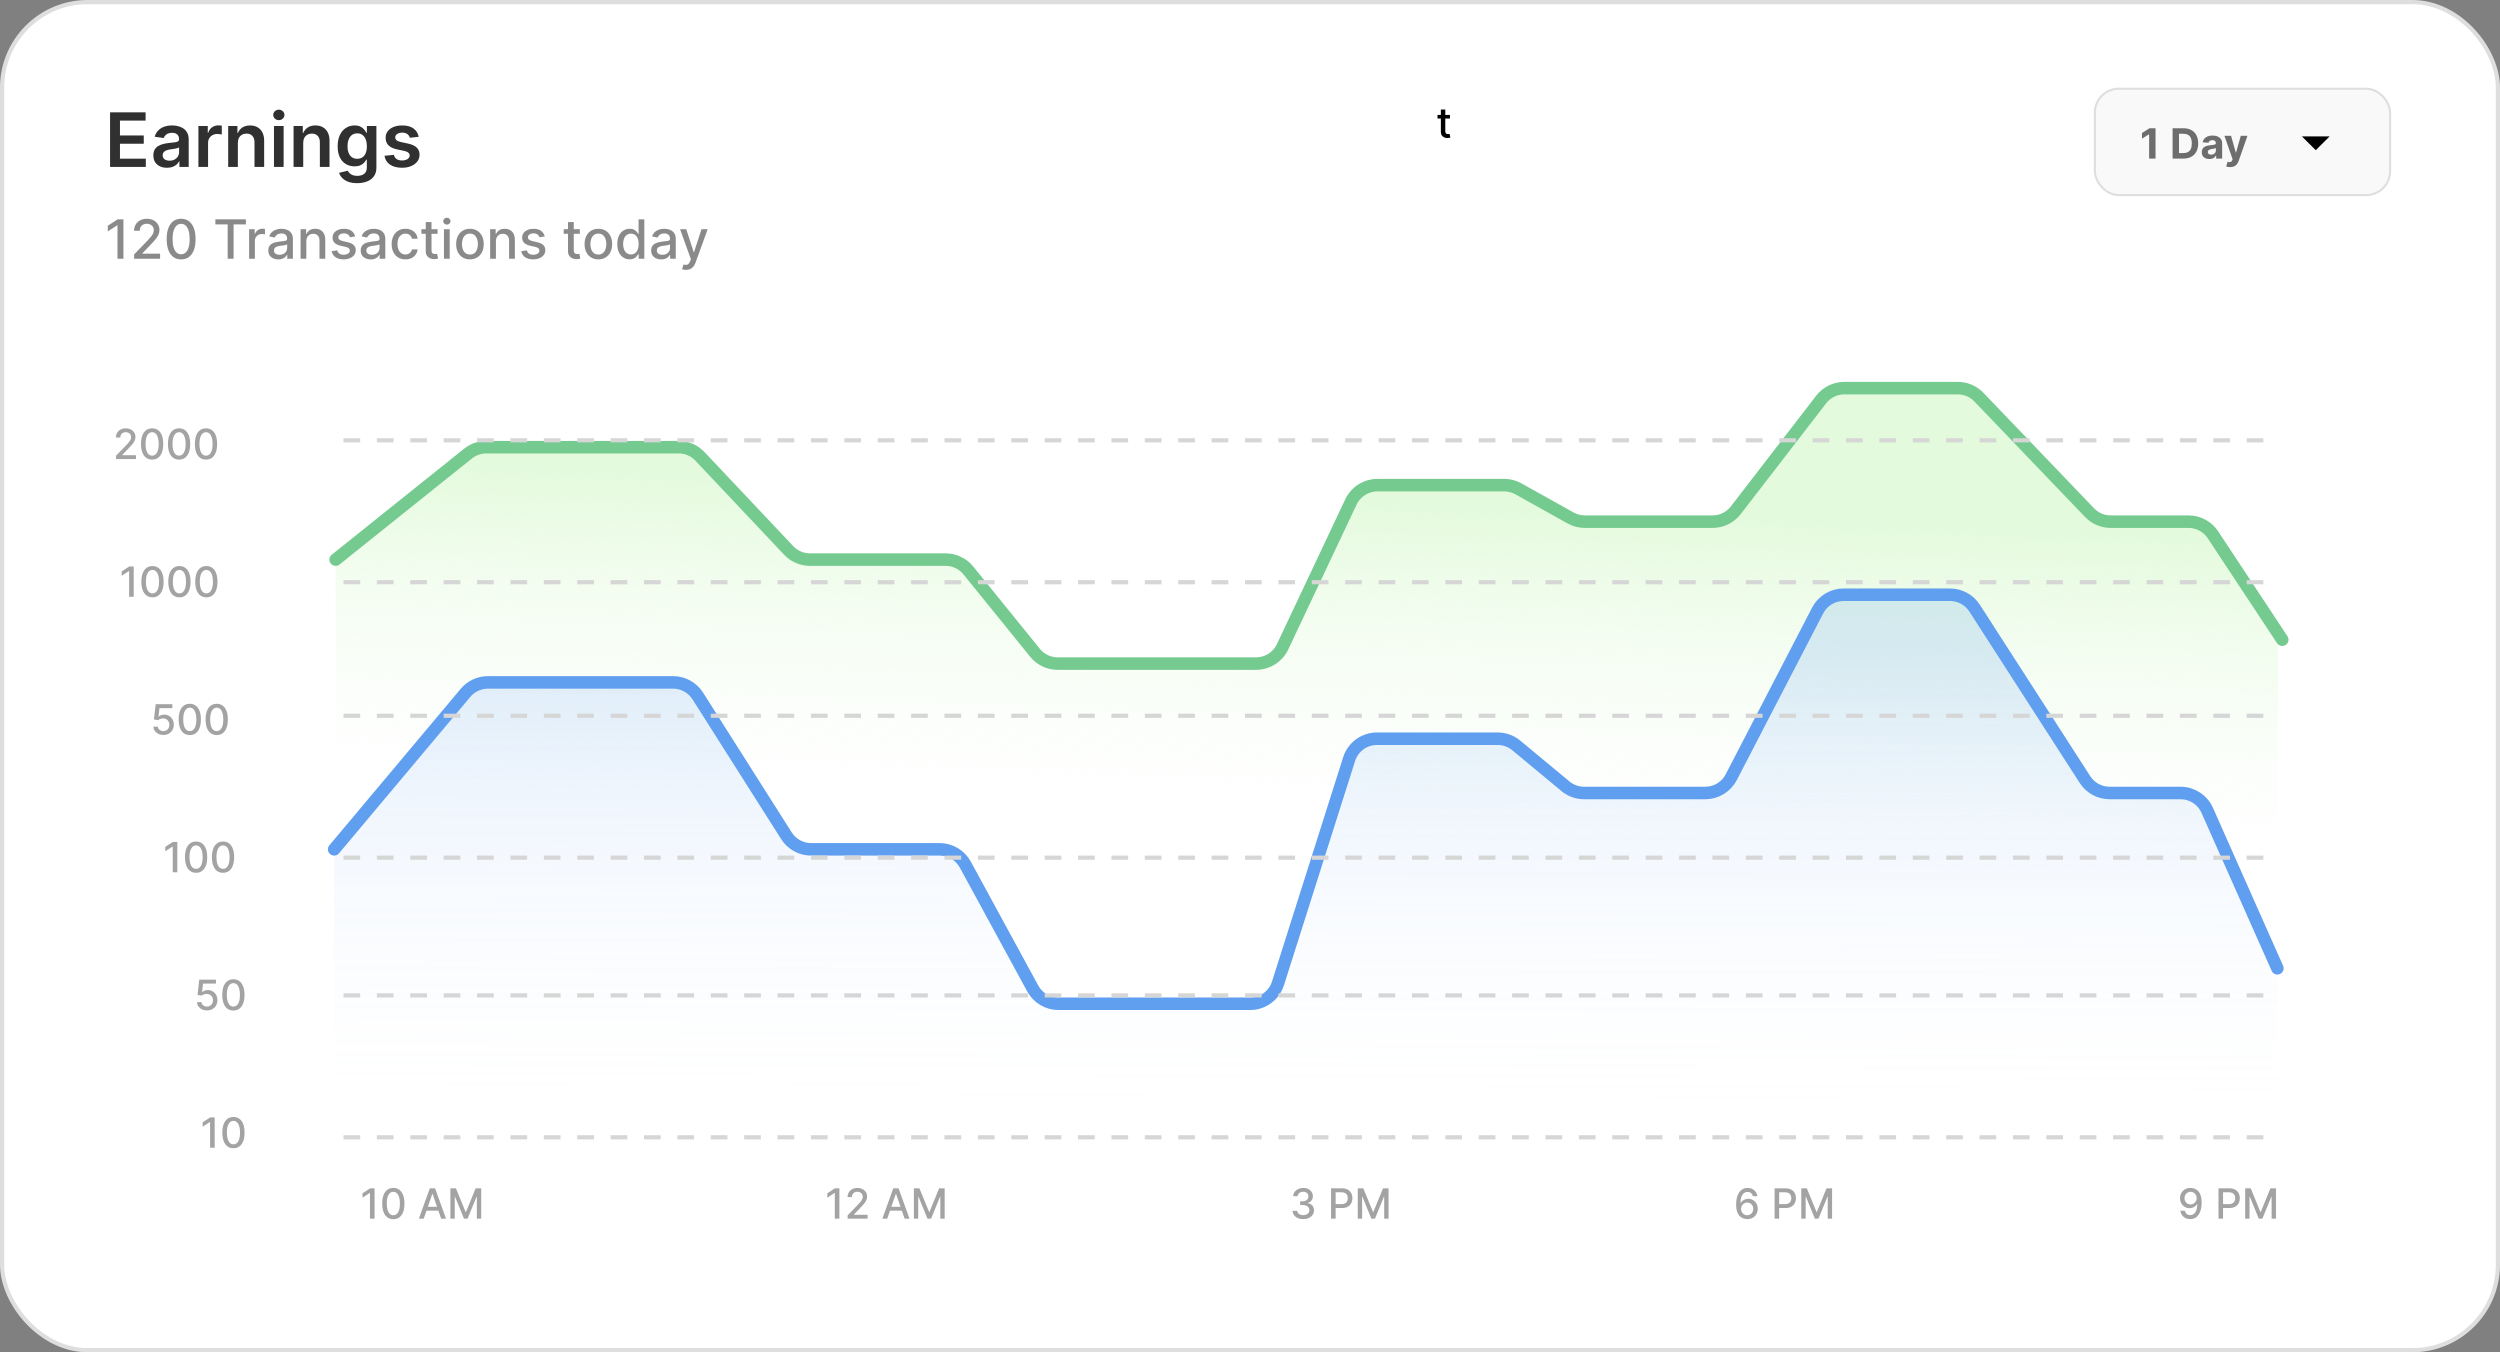 <svg width="599" height="324" viewBox="0 0 599 324" fill="none" xmlns="http://www.w3.org/2000/svg">
<rect x="0" y="0" width="599" height="324" fill="#808080" stroke="none"/>
<rect x="0.5" y="0.5" width="598" height="323" rx="20.5" fill="white" stroke="#DEDEDE"/>
<path opacity="0.36" d="M89.745 284.727V292H88.644V285.828H88.601L86.861 286.964V285.913L88.676 284.727H89.745ZM94.244 292.121C93.683 292.118 93.203 291.97 92.805 291.677C92.408 291.383 92.104 290.956 91.893 290.395C91.682 289.834 91.577 289.158 91.577 288.367C91.577 287.579 91.682 286.905 91.893 286.347C92.106 285.788 92.411 285.362 92.809 285.068C93.209 284.775 93.687 284.628 94.244 284.628C94.8 284.628 95.277 284.776 95.675 285.072C96.073 285.365 96.377 285.791 96.588 286.35C96.801 286.906 96.907 287.579 96.907 288.367C96.907 289.16 96.802 289.837 96.591 290.398C96.38 290.957 96.076 291.384 95.678 291.68C95.281 291.974 94.802 292.121 94.244 292.121ZM94.244 291.173C94.736 291.173 95.121 290.932 95.398 290.452C95.677 289.971 95.817 289.276 95.817 288.367C95.817 287.763 95.753 287.253 95.625 286.837C95.5 286.418 95.319 286.1 95.082 285.885C94.847 285.667 94.568 285.558 94.244 285.558C93.754 285.558 93.369 285.8 93.09 286.283C92.81 286.766 92.669 287.46 92.667 288.367C92.667 288.973 92.73 289.486 92.855 289.905C92.983 290.321 93.164 290.638 93.399 290.853C93.633 291.066 93.915 291.173 94.244 291.173ZM101.527 292H100.362L102.98 284.727H104.247L106.864 292H105.7L103.644 286.048H103.587L101.527 292ZM101.722 289.152H105.501V290.075H101.722V289.152ZM107.915 284.727H109.246L111.562 290.381H111.647L113.962 284.727H115.294V292H114.25V286.737H114.182L112.038 291.989H111.171L109.026 286.734H108.959V292H107.915V284.727Z" fill="black"/>
<path opacity="0.36" d="M201.118 284.727V292H200.017V285.828H199.974L198.234 286.964V285.913L200.049 284.727H201.118ZM203.085 292V291.205L205.546 288.655C205.809 288.378 206.025 288.135 206.196 287.927C206.369 287.716 206.498 287.516 206.583 287.327C206.668 287.137 206.711 286.936 206.711 286.723C206.711 286.482 206.654 286.273 206.54 286.098C206.427 285.92 206.272 285.784 206.075 285.69C205.879 285.593 205.657 285.544 205.411 285.544C205.151 285.544 204.923 285.597 204.729 285.704C204.535 285.81 204.386 285.961 204.282 286.155C204.178 286.349 204.126 286.576 204.126 286.837H203.078C203.078 286.394 203.18 286.007 203.383 285.675C203.587 285.344 203.866 285.087 204.221 284.905C204.577 284.72 204.98 284.628 205.432 284.628C205.889 284.628 206.292 284.719 206.64 284.901C206.99 285.081 207.264 285.327 207.46 285.64C207.657 285.95 207.755 286.3 207.755 286.691C207.755 286.961 207.704 287.225 207.602 287.483C207.503 287.741 207.329 288.029 207.08 288.346C206.832 288.661 206.486 289.043 206.043 289.493L204.598 291.006V291.059H207.872V292H203.085ZM212.578 292H211.413L214.031 284.727H215.298L217.916 292H216.751L214.695 286.048H214.638L212.578 292ZM212.773 289.152H216.552V290.075H212.773V289.152ZM218.966 284.727H220.297L222.613 290.381H222.698L225.013 284.727H226.345V292H225.301V286.737H225.234L223.089 291.989H222.222L220.077 286.734H220.01V292H218.966V284.727Z" fill="black"/>
<path opacity="0.36" d="M312.264 292.099C311.776 292.099 311.34 292.015 310.957 291.847C310.576 291.679 310.274 291.446 310.051 291.148C309.831 290.847 309.713 290.499 309.696 290.104H310.811C310.825 290.319 310.898 290.506 311.028 290.665C311.16 290.821 311.333 290.942 311.546 291.027C311.759 291.112 311.996 291.155 312.256 291.155C312.543 291.155 312.796 291.105 313.016 291.006C313.239 290.906 313.413 290.768 313.538 290.59C313.664 290.41 313.727 290.203 313.727 289.969C313.727 289.725 313.664 289.511 313.538 289.326C313.415 289.139 313.234 288.992 312.995 288.886C312.758 288.779 312.472 288.726 312.136 288.726H311.521V287.831H312.136C312.406 287.831 312.642 287.782 312.846 287.685C313.052 287.588 313.213 287.453 313.329 287.281C313.445 287.105 313.503 286.901 313.503 286.666C313.503 286.441 313.452 286.246 313.35 286.08C313.251 285.912 313.109 285.781 312.924 285.686C312.742 285.591 312.526 285.544 312.278 285.544C312.041 285.544 311.82 285.588 311.614 285.675C311.41 285.761 311.244 285.884 311.116 286.045C310.989 286.203 310.92 286.394 310.911 286.616H309.849C309.861 286.223 309.977 285.878 310.197 285.58C310.419 285.281 310.713 285.048 311.077 284.88C311.442 284.712 311.847 284.628 312.292 284.628C312.758 284.628 313.161 284.719 313.499 284.901C313.84 285.081 314.103 285.321 314.288 285.622C314.475 285.923 314.567 286.252 314.565 286.609C314.567 287.017 314.453 287.362 314.224 287.646C313.996 287.93 313.693 288.121 313.315 288.218V288.275C313.798 288.348 314.172 288.54 314.437 288.85C314.704 289.16 314.837 289.545 314.835 290.004C314.837 290.404 314.726 290.763 314.501 291.08C314.278 291.397 313.974 291.647 313.588 291.83C313.202 292.009 312.761 292.099 312.264 292.099ZM318.923 292V284.727H321.515C322.081 284.727 322.55 284.83 322.921 285.036C323.293 285.242 323.571 285.524 323.756 285.881C323.941 286.237 324.033 286.637 324.033 287.082C324.033 287.529 323.939 287.932 323.752 288.289C323.568 288.644 323.288 288.926 322.914 289.134C322.543 289.34 322.075 289.443 321.512 289.443H319.729V288.513H321.412C321.77 288.513 322.06 288.451 322.282 288.328C322.505 288.203 322.668 288.032 322.772 287.817C322.876 287.601 322.928 287.356 322.928 287.082C322.928 286.807 322.876 286.563 322.772 286.35C322.668 286.137 322.504 285.97 322.279 285.849C322.056 285.729 321.763 285.668 321.398 285.668H320.02V292H318.923ZM325.319 284.727H326.651L328.966 290.381H329.052L331.367 284.727H332.699V292H331.654V286.737H331.587L329.442 291.989H328.576L326.431 286.734H326.363V292H325.319V284.727Z" fill="black"/>
<path opacity="0.36" d="M418.627 292.099C418.302 292.095 417.983 292.036 417.668 291.922C417.356 291.808 417.071 291.619 416.816 291.354C416.56 291.089 416.355 290.732 416.201 290.285C416.05 289.837 415.974 289.279 415.974 288.609C415.974 287.974 416.037 287.411 416.162 286.918C416.29 286.426 416.474 286.01 416.713 285.672C416.952 285.331 417.241 285.072 417.579 284.894C417.918 284.717 418.298 284.628 418.719 284.628C419.152 284.628 419.537 284.713 419.873 284.884C420.209 285.054 420.482 285.29 420.69 285.59C420.901 285.891 421.034 286.233 421.091 286.616H420.008C419.935 286.313 419.789 286.066 419.571 285.874C419.354 285.683 419.07 285.587 418.719 285.587C418.186 285.587 417.771 285.819 417.473 286.283C417.177 286.747 417.028 287.392 417.025 288.218H417.079C417.204 288.012 417.358 287.837 417.54 287.692C417.725 287.546 417.931 287.433 418.158 287.355C418.388 287.275 418.629 287.234 418.883 287.234C419.304 287.234 419.685 287.337 420.026 287.543C420.369 287.747 420.643 288.029 420.846 288.388C421.05 288.748 421.152 289.16 421.152 289.624C421.152 290.088 421.046 290.509 420.836 290.885C420.627 291.261 420.334 291.56 419.955 291.78C419.576 291.998 419.133 292.104 418.627 292.099ZM418.623 291.176C418.903 291.176 419.152 291.107 419.373 290.97C419.593 290.833 419.767 290.648 419.895 290.416C420.022 290.184 420.086 289.925 420.086 289.638C420.086 289.359 420.024 289.105 419.898 288.875C419.775 288.645 419.605 288.463 419.387 288.328C419.171 288.193 418.925 288.126 418.648 288.126C418.437 288.126 418.242 288.166 418.062 288.246C417.885 288.327 417.728 288.438 417.593 288.58C417.458 288.722 417.352 288.886 417.274 289.07C417.198 289.253 417.16 289.446 417.16 289.649C417.16 289.921 417.223 290.174 417.348 290.406C417.476 290.638 417.65 290.825 417.87 290.967C418.093 291.106 418.344 291.176 418.623 291.176ZM425.191 292V284.727H427.783C428.349 284.727 428.818 284.83 429.19 285.036C429.561 285.242 429.84 285.524 430.024 285.881C430.209 286.237 430.301 286.637 430.301 287.082C430.301 287.529 430.208 287.932 430.021 288.289C429.836 288.644 429.557 288.926 429.183 289.134C428.811 289.34 428.343 289.443 427.78 289.443H425.997V288.513H427.68C428.038 288.513 428.328 288.451 428.55 288.328C428.773 288.203 428.936 288.032 429.041 287.817C429.145 287.601 429.197 287.356 429.197 287.082C429.197 286.807 429.145 286.563 429.041 286.35C428.936 286.137 428.772 285.97 428.547 285.849C428.324 285.729 428.031 285.668 427.666 285.668H426.288V292H425.191ZM431.588 284.727H432.919L435.235 290.381H435.32L437.635 284.727H438.967V292H437.923V286.737H437.855L435.71 291.989H434.844L432.699 286.734H432.632V292H431.588V284.727Z" fill="black"/>
<path opacity="0.36" d="M524.863 284.628C525.187 284.63 525.506 284.689 525.821 284.805C526.136 284.921 526.42 285.111 526.674 285.374C526.929 285.636 527.133 285.991 527.284 286.439C527.438 286.884 527.516 287.438 527.519 288.101C527.519 288.738 527.455 289.305 527.327 289.802C527.199 290.297 527.016 290.714 526.777 291.055C526.54 291.396 526.252 291.656 525.914 291.833C525.575 292.011 525.194 292.099 524.77 292.099C524.337 292.099 523.952 292.014 523.616 291.844C523.28 291.673 523.006 291.438 522.796 291.137C522.585 290.834 522.454 290.486 522.402 290.093H523.485C523.556 290.406 523.7 290.659 523.918 290.853C524.138 291.045 524.422 291.141 524.77 291.141C525.303 291.141 525.718 290.909 526.017 290.445C526.315 289.978 526.465 289.327 526.468 288.491H526.411C526.288 288.695 526.134 288.87 525.949 289.017C525.767 289.164 525.562 289.277 525.335 289.358C525.108 289.438 524.865 289.479 524.607 289.479C524.188 289.479 523.807 289.376 523.463 289.17C523.12 288.964 522.847 288.681 522.643 288.321C522.439 287.961 522.338 287.55 522.338 287.089C522.338 286.629 522.442 286.213 522.65 285.839C522.861 285.465 523.154 285.169 523.531 284.951C523.91 284.731 524.354 284.623 524.863 284.628ZM524.866 285.551C524.589 285.551 524.339 285.62 524.117 285.757C523.897 285.892 523.723 286.076 523.595 286.308C523.467 286.537 523.403 286.793 523.403 287.075C523.403 287.356 523.465 287.612 523.588 287.842C523.713 288.069 523.884 288.25 524.099 288.385C524.317 288.518 524.565 288.584 524.845 288.584C525.053 288.584 525.247 288.544 525.427 288.463C525.607 288.383 525.765 288.271 525.899 288.129C526.034 287.985 526.14 287.821 526.216 287.639C526.291 287.457 526.329 287.265 526.329 287.064C526.329 286.796 526.265 286.548 526.137 286.318C526.012 286.089 525.839 285.904 525.619 285.764C525.399 285.622 525.148 285.551 524.866 285.551ZM531.548 292V284.727H534.14C534.706 284.727 535.174 284.83 535.546 285.036C535.918 285.242 536.196 285.524 536.381 285.881C536.565 286.237 536.658 286.637 536.658 287.082C536.658 287.529 536.564 287.932 536.377 288.289C536.192 288.644 535.913 288.926 535.539 289.134C535.167 289.34 534.7 289.443 534.136 289.443H532.354V288.513H534.037C534.394 288.513 534.684 288.451 534.907 288.328C535.129 288.203 535.293 288.032 535.397 287.817C535.501 287.601 535.553 287.356 535.553 287.082C535.553 286.807 535.501 286.563 535.397 286.35C535.293 286.137 535.128 285.97 534.903 285.849C534.681 285.729 534.387 285.668 534.023 285.668H532.645V292H531.548ZM537.944 284.727H539.276L541.591 290.381H541.676L543.992 284.727H545.323V292H544.279V286.737H544.212L542.067 291.989H541.2L539.056 286.734H538.988V292H537.944V284.727Z" fill="black"/>
<path d="M26.372 40V26.909H34.886V28.897H28.743V32.451H34.445V34.439H28.743V38.012H34.937V40H26.372ZM40.028 40.198C39.406 40.198 38.846 40.087 38.347 39.866C37.853 39.64 37.461 39.307 37.171 38.869C36.886 38.43 36.743 37.889 36.743 37.245C36.743 36.691 36.845 36.233 37.05 35.871C37.254 35.508 37.533 35.219 37.887 35.001C38.241 34.784 38.639 34.62 39.082 34.509C39.53 34.394 39.992 34.311 40.469 34.26C41.045 34.2 41.511 34.147 41.869 34.1C42.227 34.049 42.487 33.972 42.649 33.87C42.815 33.764 42.898 33.599 42.898 33.378V33.34C42.898 32.858 42.756 32.485 42.47 32.221C42.185 31.957 41.773 31.825 41.236 31.825C40.67 31.825 40.22 31.948 39.888 32.195C39.56 32.443 39.338 32.734 39.223 33.071L37.062 32.764C37.233 32.168 37.514 31.669 37.906 31.268C38.298 30.864 38.778 30.561 39.344 30.361C39.911 30.156 40.538 30.054 41.224 30.054C41.697 30.054 42.168 30.109 42.636 30.22C43.105 30.331 43.533 30.514 43.921 30.77C44.309 31.021 44.62 31.364 44.854 31.799C45.093 32.234 45.212 32.777 45.212 33.429V40H42.988V38.651H42.911C42.771 38.924 42.572 39.18 42.317 39.418C42.065 39.653 41.748 39.842 41.364 39.987C40.985 40.128 40.54 40.198 40.028 40.198ZM40.629 38.498C41.094 38.498 41.496 38.406 41.837 38.223C42.178 38.035 42.44 37.788 42.623 37.481C42.811 37.175 42.905 36.84 42.905 36.478V35.321C42.832 35.381 42.709 35.436 42.534 35.487C42.364 35.538 42.172 35.583 41.959 35.621C41.746 35.66 41.535 35.694 41.326 35.724C41.117 35.754 40.936 35.779 40.783 35.8C40.438 35.847 40.129 35.924 39.856 36.031C39.583 36.137 39.368 36.286 39.21 36.478C39.053 36.666 38.974 36.908 38.974 37.207C38.974 37.633 39.129 37.955 39.44 38.172C39.751 38.389 40.148 38.498 40.629 38.498ZM47.539 40V30.182H49.783V31.818H49.885C50.064 31.251 50.371 30.815 50.805 30.508C51.244 30.197 51.745 30.041 52.307 30.041C52.435 30.041 52.578 30.048 52.736 30.06C52.898 30.069 53.032 30.084 53.139 30.105V32.234C53.04 32.2 52.885 32.17 52.672 32.144C52.463 32.114 52.261 32.099 52.065 32.099C51.643 32.099 51.264 32.191 50.927 32.374C50.594 32.553 50.332 32.803 50.141 33.122C49.949 33.442 49.853 33.81 49.853 34.228V40H47.539ZM56.99 34.247V40H54.676V30.182H56.887V31.85H57.002C57.228 31.3 57.588 30.864 58.083 30.54C58.581 30.216 59.197 30.054 59.93 30.054C60.608 30.054 61.198 30.199 61.701 30.489C62.208 30.778 62.6 31.198 62.877 31.748C63.158 32.298 63.297 32.965 63.292 33.749V40H60.978V34.106C60.978 33.45 60.808 32.937 60.467 32.566C60.13 32.195 59.664 32.01 59.067 32.01C58.662 32.01 58.302 32.099 57.987 32.278C57.676 32.453 57.431 32.707 57.252 33.039C57.077 33.371 56.99 33.774 56.99 34.247ZM65.644 40V30.182H67.958V40H65.644ZM66.808 28.788C66.441 28.788 66.126 28.667 65.862 28.424C65.598 28.177 65.466 27.881 65.466 27.535C65.466 27.186 65.598 26.89 65.862 26.647C66.126 26.4 66.441 26.276 66.808 26.276C67.179 26.276 67.494 26.4 67.754 26.647C68.018 26.89 68.15 27.186 68.15 27.535C68.15 27.881 68.018 28.177 67.754 28.424C67.494 28.667 67.179 28.788 66.808 28.788ZM72.652 34.247V40H70.338V30.182H72.549V31.85H72.665C72.89 31.3 73.251 30.864 73.745 30.54C74.243 30.216 74.859 30.054 75.592 30.054C76.27 30.054 76.86 30.199 77.363 30.489C77.87 30.778 78.262 31.198 78.539 31.748C78.82 32.298 78.959 32.965 78.954 33.749V40H76.64V34.106C76.64 33.45 76.47 32.937 76.129 32.566C75.792 32.195 75.326 32.01 74.729 32.01C74.324 32.01 73.964 32.099 73.649 32.278C73.338 32.453 73.093 32.707 72.914 33.039C72.739 33.371 72.652 33.774 72.652 34.247ZM85.576 43.886C84.746 43.886 84.032 43.773 83.435 43.548C82.839 43.326 82.359 43.028 81.997 42.653C81.635 42.278 81.383 41.862 81.243 41.406L83.326 40.901C83.42 41.093 83.557 41.283 83.736 41.47C83.915 41.662 84.155 41.82 84.458 41.943C84.765 42.071 85.15 42.135 85.615 42.135C86.271 42.135 86.814 41.975 87.245 41.656C87.675 41.34 87.89 40.82 87.89 40.096V38.236H87.775C87.656 38.474 87.481 38.719 87.251 38.971C87.025 39.222 86.725 39.433 86.35 39.604C85.979 39.774 85.513 39.859 84.95 39.859C84.196 39.859 83.512 39.682 82.898 39.329C82.289 38.971 81.803 38.438 81.441 37.731C81.083 37.019 80.904 36.129 80.904 35.059C80.904 33.981 81.083 33.071 81.441 32.33C81.803 31.584 82.291 31.019 82.905 30.636C83.518 30.248 84.202 30.054 84.957 30.054C85.532 30.054 86.005 30.152 86.376 30.348C86.751 30.54 87.049 30.772 87.27 31.045C87.492 31.313 87.66 31.567 87.775 31.805H87.903V30.182H90.185V40.16C90.185 40.999 89.985 41.694 89.584 42.244C89.184 42.793 88.636 43.205 87.942 43.477C87.247 43.75 86.459 43.886 85.576 43.886ZM85.596 38.044C86.086 38.044 86.503 37.925 86.849 37.686C87.194 37.447 87.456 37.104 87.635 36.657C87.814 36.209 87.903 35.673 87.903 35.046C87.903 34.428 87.814 33.887 87.635 33.423C87.46 32.958 87.2 32.598 86.855 32.342C86.514 32.082 86.094 31.952 85.596 31.952C85.08 31.952 84.65 32.087 84.305 32.355C83.959 32.624 83.699 32.992 83.525 33.461C83.35 33.925 83.263 34.454 83.263 35.046C83.263 35.647 83.35 36.173 83.525 36.625C83.704 37.072 83.966 37.422 84.311 37.673C84.66 37.92 85.089 38.044 85.596 38.044ZM100.317 32.777L98.207 33.007C98.147 32.794 98.043 32.594 97.894 32.406C97.749 32.219 97.553 32.068 97.306 31.952C97.059 31.837 96.756 31.78 96.398 31.78C95.917 31.78 95.512 31.884 95.184 32.093C94.86 32.302 94.7 32.572 94.704 32.905C94.7 33.19 94.805 33.423 95.017 33.602C95.235 33.781 95.593 33.928 96.091 34.043L97.766 34.401C98.695 34.601 99.385 34.918 99.837 35.353C100.293 35.788 100.523 36.356 100.527 37.06C100.523 37.678 100.342 38.223 99.984 38.696C99.63 39.165 99.138 39.531 98.508 39.795C97.877 40.06 97.153 40.192 96.334 40.192C95.133 40.192 94.165 39.94 93.432 39.438C92.699 38.93 92.263 38.225 92.122 37.322L94.378 37.104C94.481 37.548 94.698 37.882 95.03 38.108C95.363 38.334 95.795 38.447 96.328 38.447C96.878 38.447 97.319 38.334 97.651 38.108C97.988 37.882 98.156 37.603 98.156 37.271C98.156 36.989 98.047 36.757 97.83 36.574C97.617 36.391 97.285 36.25 96.833 36.152L95.158 35.8C94.216 35.604 93.52 35.274 93.068 34.81C92.616 34.341 92.392 33.749 92.397 33.033C92.392 32.428 92.557 31.903 92.889 31.46C93.226 31.013 93.692 30.668 94.289 30.425C94.89 30.178 95.582 30.054 96.366 30.054C97.517 30.054 98.422 30.299 99.083 30.789C99.748 31.279 100.159 31.942 100.317 32.777Z" fill="#303030"/>
<path opacity="0.56" d="M29.577 52.545V62H28.146V53.977H28.09L25.828 55.454V54.087L28.188 52.545H29.577ZM32.135 62V60.966L35.334 57.651C35.675 57.291 35.957 56.976 36.179 56.705C36.403 56.431 36.571 56.171 36.682 55.925C36.793 55.678 36.848 55.417 36.848 55.14C36.848 54.826 36.774 54.555 36.626 54.327C36.479 54.097 36.277 53.92 36.022 53.797C35.766 53.67 35.478 53.607 35.158 53.607C34.82 53.607 34.524 53.676 34.272 53.815C34.02 53.953 33.826 54.149 33.69 54.401C33.555 54.654 33.487 54.949 33.487 55.288H32.125C32.125 54.712 32.258 54.209 32.522 53.778C32.787 53.347 33.15 53.013 33.612 52.776C34.074 52.536 34.598 52.416 35.186 52.416C35.78 52.416 36.303 52.535 36.756 52.772C37.211 53.006 37.567 53.326 37.822 53.732C38.078 54.135 38.205 54.591 38.205 55.098C38.205 55.449 38.139 55.792 38.007 56.128C37.877 56.463 37.651 56.837 37.328 57.25C37.005 57.659 36.556 58.156 35.98 58.741L34.101 60.707V60.777H38.358V62H32.135ZM43.399 62.157C42.669 62.154 42.046 61.962 41.529 61.58C41.012 61.198 40.617 60.643 40.343 59.913C40.069 59.184 39.932 58.305 39.932 57.277C39.932 56.252 40.069 55.377 40.343 54.651C40.62 53.924 41.017 53.37 41.534 52.989C42.054 52.607 42.675 52.416 43.399 52.416C44.122 52.416 44.742 52.608 45.259 52.993C45.776 53.375 46.172 53.929 46.446 54.655C46.723 55.378 46.861 56.252 46.861 57.277C46.861 58.308 46.724 59.189 46.45 59.918C46.176 60.644 45.781 61.2 45.264 61.584C44.747 61.966 44.125 62.157 43.399 62.157ZM43.399 60.924C44.039 60.924 44.539 60.612 44.899 59.987C45.262 59.362 45.444 58.459 45.444 57.277C45.444 56.492 45.361 55.829 45.195 55.288C45.031 54.743 44.796 54.331 44.488 54.05C44.184 53.767 43.82 53.626 43.399 53.626C42.762 53.626 42.262 53.94 41.898 54.568C41.535 55.195 41.352 56.099 41.349 57.277C41.349 58.065 41.431 58.731 41.594 59.276C41.76 59.818 41.995 60.229 42.3 60.509C42.605 60.786 42.971 60.924 43.399 60.924ZM51.602 53.773V52.545H58.919V53.773H55.969V62H54.547V53.773H51.602ZM59.689 62V54.909H61.023V56.035H61.097C61.226 55.654 61.454 55.354 61.78 55.135C62.11 54.914 62.482 54.803 62.898 54.803C62.984 54.803 63.085 54.806 63.202 54.812C63.322 54.818 63.416 54.826 63.484 54.835V56.156C63.428 56.14 63.33 56.123 63.188 56.105C63.047 56.083 62.905 56.072 62.764 56.072C62.438 56.072 62.147 56.142 61.891 56.28C61.639 56.416 61.439 56.605 61.291 56.848C61.143 57.088 61.069 57.362 61.069 57.67V62H59.689ZM66.678 62.157C66.229 62.157 65.823 62.074 65.46 61.908C65.097 61.738 64.809 61.494 64.597 61.174C64.387 60.854 64.282 60.461 64.282 59.996C64.282 59.596 64.359 59.267 64.513 59.008C64.667 58.75 64.875 58.545 65.137 58.395C65.398 58.244 65.691 58.13 66.014 58.053C66.337 57.976 66.666 57.917 67.002 57.877C67.426 57.828 67.771 57.788 68.036 57.758C68.3 57.724 68.493 57.67 68.613 57.596C68.733 57.522 68.793 57.402 68.793 57.236V57.203C68.793 56.8 68.679 56.488 68.451 56.266C68.227 56.045 67.891 55.934 67.445 55.934C66.98 55.934 66.614 56.037 66.346 56.243C66.081 56.446 65.898 56.673 65.797 56.922L64.499 56.626C64.653 56.196 64.878 55.848 65.174 55.583C65.472 55.315 65.815 55.121 66.203 55.001C66.591 54.878 66.999 54.817 67.426 54.817C67.71 54.817 68.01 54.851 68.327 54.918C68.647 54.983 68.945 55.103 69.222 55.278C69.502 55.454 69.731 55.705 69.91 56.031C70.088 56.354 70.178 56.774 70.178 57.291V62H68.83V61.031H68.774C68.685 61.209 68.551 61.385 68.373 61.557C68.194 61.729 67.965 61.872 67.685 61.986C67.405 62.1 67.069 62.157 66.678 62.157ZM66.979 61.049C67.36 61.049 67.686 60.974 67.957 60.823C68.231 60.672 68.439 60.475 68.581 60.232C68.725 59.986 68.797 59.722 68.797 59.443V58.528C68.748 58.578 68.653 58.624 68.511 58.667C68.373 58.707 68.214 58.742 68.036 58.773C67.857 58.801 67.683 58.827 67.514 58.852C67.345 58.873 67.203 58.892 67.089 58.907C66.822 58.941 66.577 58.998 66.355 59.078C66.137 59.158 65.961 59.273 65.829 59.424C65.7 59.572 65.635 59.769 65.635 60.015C65.635 60.356 65.761 60.615 66.014 60.791C66.266 60.963 66.588 61.049 66.979 61.049ZM73.397 57.79V62H72.016V54.909H73.341V56.063H73.429C73.592 55.688 73.847 55.386 74.195 55.158C74.546 54.931 74.988 54.817 75.52 54.817C76.003 54.817 76.427 54.918 76.79 55.121C77.153 55.322 77.434 55.62 77.635 56.017C77.835 56.414 77.935 56.905 77.935 57.49V62H76.554V57.656C76.554 57.142 76.42 56.74 76.153 56.451C75.885 56.159 75.517 56.012 75.049 56.012C74.729 56.012 74.445 56.082 74.195 56.22C73.949 56.359 73.754 56.562 73.609 56.83C73.467 57.094 73.397 57.414 73.397 57.79ZM85.099 56.64L83.848 56.862C83.796 56.702 83.713 56.55 83.599 56.405C83.488 56.26 83.337 56.142 83.147 56.049C82.956 55.957 82.717 55.911 82.431 55.911C82.04 55.911 81.714 55.999 81.452 56.174C81.191 56.346 81.06 56.569 81.06 56.843C81.06 57.08 81.148 57.271 81.323 57.416C81.499 57.56 81.782 57.679 82.172 57.771L83.299 58.03C83.951 58.181 84.438 58.413 84.758 58.727C85.078 59.041 85.238 59.449 85.238 59.95C85.238 60.375 85.115 60.754 84.869 61.086C84.625 61.415 84.285 61.674 83.848 61.861C83.414 62.049 82.911 62.143 82.339 62.143C81.545 62.143 80.897 61.974 80.395 61.635C79.894 61.294 79.586 60.809 79.472 60.181L80.806 59.978C80.889 60.326 81.06 60.589 81.319 60.767C81.577 60.943 81.914 61.031 82.329 61.031C82.782 61.031 83.144 60.937 83.414 60.749C83.685 60.558 83.821 60.326 83.821 60.052C83.821 59.83 83.737 59.644 83.571 59.493C83.408 59.342 83.157 59.229 82.819 59.152L81.619 58.889C80.957 58.738 80.468 58.498 80.15 58.168C79.837 57.839 79.68 57.422 79.68 56.917C79.68 56.499 79.797 56.133 80.031 55.819C80.264 55.505 80.588 55.26 81 55.084C81.412 54.906 81.885 54.817 82.417 54.817C83.183 54.817 83.787 54.983 84.227 55.315C84.667 55.645 84.958 56.086 85.099 56.64ZM88.819 62.157C88.37 62.157 87.963 62.074 87.6 61.908C87.237 61.738 86.949 61.494 86.737 61.174C86.528 60.854 86.423 60.461 86.423 59.996C86.423 59.596 86.5 59.267 86.654 59.008C86.808 58.75 87.016 58.545 87.277 58.395C87.539 58.244 87.831 58.13 88.154 58.053C88.478 57.976 88.807 57.917 89.142 57.877C89.567 57.828 89.912 57.788 90.176 57.758C90.441 57.724 90.633 57.67 90.753 57.596C90.873 57.522 90.933 57.402 90.933 57.236V57.203C90.933 56.8 90.82 56.488 90.592 56.266C90.367 56.045 90.032 55.934 89.585 55.934C89.121 55.934 88.754 56.037 88.487 56.243C88.222 56.446 88.039 56.673 87.937 56.922L86.64 56.626C86.794 56.196 87.019 55.848 87.314 55.583C87.613 55.315 87.956 55.121 88.344 55.001C88.731 54.878 89.139 54.817 89.567 54.817C89.85 54.817 90.15 54.851 90.467 54.918C90.787 54.983 91.086 55.103 91.363 55.278C91.643 55.454 91.872 55.705 92.051 56.031C92.229 56.354 92.318 56.774 92.318 57.291V62H90.97V61.031H90.915C90.826 61.209 90.692 61.385 90.513 61.557C90.335 61.729 90.106 61.872 89.826 61.986C89.545 62.1 89.21 62.157 88.819 62.157ZM89.119 61.049C89.501 61.049 89.827 60.974 90.098 60.823C90.372 60.672 90.579 60.475 90.721 60.232C90.866 59.986 90.938 59.722 90.938 59.443V58.528C90.889 58.578 90.793 58.624 90.652 58.667C90.513 58.707 90.355 58.742 90.176 58.773C89.998 58.801 89.824 58.827 89.655 58.852C89.485 58.873 89.344 58.892 89.23 58.907C88.962 58.941 88.718 58.998 88.496 59.078C88.277 59.158 88.102 59.273 87.97 59.424C87.84 59.572 87.776 59.769 87.776 60.015C87.776 60.356 87.902 60.615 88.154 60.791C88.407 60.963 88.728 61.049 89.119 61.049ZM97.144 62.143C96.457 62.143 95.867 61.988 95.371 61.677C94.879 61.363 94.5 60.931 94.235 60.38C93.971 59.829 93.838 59.198 93.838 58.487C93.838 57.767 93.974 57.131 94.245 56.58C94.516 56.026 94.897 55.594 95.389 55.283C95.882 54.972 96.462 54.817 97.13 54.817C97.668 54.817 98.149 54.917 98.57 55.117C98.992 55.314 99.332 55.591 99.591 55.948C99.852 56.305 100.008 56.722 100.057 57.199H98.713C98.639 56.867 98.47 56.58 98.206 56.34C97.944 56.1 97.593 55.98 97.153 55.98C96.768 55.98 96.431 56.082 96.142 56.285C95.856 56.485 95.633 56.771 95.473 57.144C95.313 57.513 95.233 57.95 95.233 58.455C95.233 58.972 95.311 59.418 95.468 59.793C95.625 60.169 95.847 60.46 96.133 60.666C96.422 60.872 96.762 60.975 97.153 60.975C97.415 60.975 97.652 60.927 97.864 60.832C98.079 60.733 98.259 60.593 98.404 60.412C98.552 60.23 98.655 60.012 98.713 59.756H100.057C100.008 60.215 99.858 60.624 99.609 60.984C99.36 61.344 99.026 61.628 98.607 61.834C98.192 62.04 97.704 62.143 97.144 62.143ZM104.843 54.909V56.017H100.97V54.909H104.843ZM102.008 53.21H103.389V59.918C103.389 60.186 103.429 60.387 103.509 60.523C103.589 60.655 103.692 60.746 103.818 60.795C103.947 60.841 104.087 60.864 104.238 60.864C104.349 60.864 104.446 60.857 104.529 60.841C104.612 60.826 104.677 60.814 104.723 60.804L104.972 61.945C104.892 61.975 104.778 62.006 104.631 62.037C104.483 62.071 104.298 62.089 104.077 62.092C103.713 62.099 103.375 62.034 103.061 61.898C102.747 61.763 102.493 61.554 102.299 61.271C102.105 60.987 102.008 60.632 102.008 60.204V53.21ZM106.37 62V54.909H107.75V62H106.37ZM107.067 53.815C106.827 53.815 106.621 53.735 106.448 53.575C106.279 53.412 106.194 53.218 106.194 52.993C106.194 52.766 106.279 52.572 106.448 52.412C106.621 52.248 106.827 52.167 107.067 52.167C107.307 52.167 107.512 52.248 107.681 52.412C107.853 52.572 107.939 52.766 107.939 52.993C107.939 53.218 107.853 53.412 107.681 53.575C107.512 53.735 107.307 53.815 107.067 53.815ZM112.594 62.143C111.929 62.143 111.349 61.991 110.854 61.686C110.358 61.381 109.973 60.955 109.699 60.407C109.426 59.859 109.289 59.219 109.289 58.487C109.289 57.751 109.426 57.108 109.699 56.557C109.973 56.006 110.358 55.578 110.854 55.274C111.349 54.969 111.929 54.817 112.594 54.817C113.259 54.817 113.839 54.969 114.334 55.274C114.83 55.578 115.215 56.006 115.489 56.557C115.762 57.108 115.899 57.751 115.899 58.487C115.899 59.219 115.762 59.859 115.489 60.407C115.215 60.955 114.83 61.381 114.334 61.686C113.839 61.991 113.259 62.143 112.594 62.143ZM112.599 60.984C113.029 60.984 113.386 60.87 113.67 60.643C113.953 60.415 114.162 60.112 114.297 59.733C114.436 59.355 114.505 58.938 114.505 58.482C114.505 58.03 114.436 57.614 114.297 57.236C114.162 56.854 113.953 56.548 113.67 56.317C113.386 56.086 113.029 55.971 112.599 55.971C112.165 55.971 111.805 56.086 111.518 56.317C111.235 56.548 111.024 56.854 110.886 57.236C110.75 57.614 110.683 58.03 110.683 58.482C110.683 58.938 110.75 59.355 110.886 59.733C111.024 60.112 111.235 60.415 111.518 60.643C111.805 60.87 112.165 60.984 112.599 60.984ZM118.82 57.79V62H117.44V54.909H118.765V56.063H118.853C119.016 55.688 119.271 55.386 119.619 55.158C119.97 54.931 120.412 54.817 120.944 54.817C121.427 54.817 121.85 54.918 122.214 55.121C122.577 55.322 122.858 55.62 123.058 56.017C123.258 56.414 123.358 56.905 123.358 57.49V62H121.978V57.656C121.978 57.142 121.844 56.74 121.576 56.451C121.309 56.159 120.941 56.012 120.473 56.012C120.153 56.012 119.868 56.082 119.619 56.22C119.373 56.359 119.177 56.562 119.033 56.83C118.891 57.094 118.82 57.414 118.82 57.79ZM130.523 56.64L129.272 56.862C129.22 56.702 129.137 56.55 129.023 56.405C128.912 56.26 128.761 56.142 128.57 56.049C128.38 55.957 128.141 55.911 127.855 55.911C127.464 55.911 127.138 55.999 126.876 56.174C126.615 56.346 126.484 56.569 126.484 56.843C126.484 57.08 126.572 57.271 126.747 57.416C126.922 57.56 127.206 57.679 127.596 57.771L128.723 58.03C129.375 58.181 129.862 58.413 130.182 58.727C130.502 59.041 130.662 59.449 130.662 59.95C130.662 60.375 130.539 60.754 130.292 61.086C130.049 61.415 129.709 61.674 129.272 61.861C128.838 62.049 128.335 62.143 127.763 62.143C126.969 62.143 126.321 61.974 125.819 61.635C125.317 61.294 125.01 60.809 124.896 60.181L126.23 59.978C126.313 60.326 126.484 60.589 126.742 60.767C127.001 60.943 127.338 61.031 127.753 61.031C128.206 61.031 128.567 60.937 128.838 60.749C129.109 60.558 129.244 60.326 129.244 60.052C129.244 59.83 129.161 59.644 128.995 59.493C128.832 59.342 128.581 59.229 128.243 59.152L127.042 58.889C126.381 58.738 125.891 58.498 125.574 58.168C125.26 57.839 125.103 57.422 125.103 56.917C125.103 56.499 125.22 56.133 125.454 55.819C125.688 55.505 126.011 55.26 126.424 55.084C126.836 54.906 127.309 54.817 127.841 54.817C128.607 54.817 129.211 54.983 129.651 55.315C130.091 55.645 130.382 56.086 130.523 56.64ZM138.93 54.909V56.017H135.057V54.909H138.93ZM136.095 53.21H137.476V59.918C137.476 60.186 137.516 60.387 137.596 60.523C137.676 60.655 137.779 60.746 137.905 60.795C138.034 60.841 138.174 60.864 138.325 60.864C138.436 60.864 138.533 60.857 138.616 60.841C138.699 60.826 138.764 60.814 138.81 60.804L139.059 61.945C138.979 61.975 138.865 62.006 138.717 62.037C138.57 62.071 138.385 62.089 138.163 62.092C137.8 62.099 137.462 62.034 137.148 61.898C136.834 61.763 136.58 61.554 136.386 61.271C136.192 60.987 136.095 60.632 136.095 60.204V53.21ZM143.367 62.143C142.703 62.143 142.122 61.991 141.627 61.686C141.131 61.381 140.747 60.955 140.473 60.407C140.199 59.859 140.062 59.219 140.062 58.487C140.062 57.751 140.199 57.108 140.473 56.557C140.747 56.006 141.131 55.578 141.627 55.274C142.122 54.969 142.703 54.817 143.367 54.817C144.032 54.817 144.612 54.969 145.108 55.274C145.603 55.578 145.988 56.006 146.262 56.557C146.536 57.108 146.673 57.751 146.673 58.487C146.673 59.219 146.536 59.859 146.262 60.407C145.988 60.955 145.603 61.381 145.108 61.686C144.612 61.991 144.032 62.143 143.367 62.143ZM143.372 60.984C143.803 60.984 144.16 60.87 144.443 60.643C144.726 60.415 144.935 60.112 145.071 59.733C145.209 59.355 145.279 58.938 145.279 58.482C145.279 58.03 145.209 57.614 145.071 57.236C144.935 56.854 144.726 56.548 144.443 56.317C144.16 56.086 143.803 55.971 143.372 55.971C142.938 55.971 142.578 56.086 142.292 56.317C142.009 56.548 141.798 56.854 141.659 57.236C141.524 57.614 141.456 58.03 141.456 58.482C141.456 58.938 141.524 59.355 141.659 59.733C141.798 60.112 142.009 60.415 142.292 60.643C142.578 60.87 142.938 60.984 143.372 60.984ZM150.868 62.139C150.296 62.139 149.785 61.992 149.335 61.7C148.889 61.404 148.538 60.984 148.283 60.44C148.03 59.892 147.904 59.235 147.904 58.468C147.904 57.702 148.032 57.047 148.287 56.502C148.546 55.957 148.9 55.54 149.349 55.251C149.799 54.961 150.308 54.817 150.877 54.817C151.317 54.817 151.671 54.891 151.939 55.038C152.21 55.183 152.419 55.352 152.567 55.546C152.718 55.74 152.835 55.911 152.918 56.059H153.001V52.545H154.381V62H153.033V60.897H152.918C152.835 61.047 152.715 61.22 152.558 61.414C152.404 61.608 152.191 61.777 151.921 61.922C151.65 62.066 151.299 62.139 150.868 62.139ZM151.173 60.961C151.57 60.961 151.905 60.857 152.179 60.647C152.456 60.435 152.665 60.141 152.807 59.766C152.952 59.39 153.024 58.953 153.024 58.455C153.024 57.962 152.953 57.531 152.812 57.162C152.67 56.793 152.462 56.505 152.188 56.299C151.914 56.092 151.576 55.989 151.173 55.989C150.757 55.989 150.411 56.097 150.134 56.312C149.857 56.528 149.648 56.822 149.506 57.194C149.368 57.567 149.298 57.987 149.298 58.455C149.298 58.928 149.369 59.355 149.511 59.733C149.652 60.112 149.862 60.412 150.139 60.633C150.419 60.852 150.763 60.961 151.173 60.961ZM158.415 62.157C157.965 62.157 157.559 62.074 157.196 61.908C156.833 61.738 156.545 61.494 156.333 61.174C156.124 60.854 156.019 60.461 156.019 59.996C156.019 59.596 156.096 59.267 156.25 59.008C156.404 58.75 156.611 58.545 156.873 58.395C157.135 58.244 157.427 58.13 157.75 58.053C158.073 57.976 158.403 57.917 158.738 57.877C159.163 57.828 159.507 57.788 159.772 57.758C160.037 57.724 160.229 57.67 160.349 57.596C160.469 57.522 160.529 57.402 160.529 57.236V57.203C160.529 56.8 160.415 56.488 160.188 56.266C159.963 56.045 159.627 55.934 159.181 55.934C158.716 55.934 158.35 56.037 158.082 56.243C157.818 56.446 157.635 56.673 157.533 56.922L156.236 56.626C156.39 56.196 156.614 55.848 156.91 55.583C157.208 55.315 157.552 55.121 157.939 55.001C158.327 54.878 158.735 54.817 159.163 54.817C159.446 54.817 159.746 54.851 160.063 54.918C160.383 54.983 160.682 55.103 160.958 55.278C161.239 55.454 161.468 55.705 161.646 56.031C161.825 56.354 161.914 56.774 161.914 57.291V62H160.566V61.031H160.511C160.421 61.209 160.288 61.385 160.109 61.557C159.931 61.729 159.701 61.872 159.421 61.986C159.141 62.1 158.806 62.157 158.415 62.157ZM158.715 61.049C159.097 61.049 159.423 60.974 159.694 60.823C159.967 60.672 160.175 60.475 160.317 60.232C160.461 59.986 160.534 59.722 160.534 59.443V58.528C160.485 58.578 160.389 58.624 160.248 58.667C160.109 58.707 159.951 58.742 159.772 58.773C159.594 58.801 159.42 58.827 159.25 58.852C159.081 58.873 158.94 58.892 158.826 58.907C158.558 58.941 158.313 58.998 158.092 59.078C157.873 59.158 157.698 59.273 157.565 59.424C157.436 59.572 157.371 59.769 157.371 60.015C157.371 60.356 157.498 60.615 157.75 60.791C158.002 60.963 158.324 61.049 158.715 61.049ZM164.371 64.659C164.165 64.659 163.977 64.642 163.808 64.608C163.639 64.578 163.513 64.544 163.429 64.507L163.762 63.376C164.014 63.443 164.239 63.473 164.436 63.463C164.633 63.454 164.807 63.38 164.958 63.242C165.111 63.103 165.247 62.877 165.364 62.563L165.535 62.092L162.94 54.909H164.417L166.213 60.412H166.287L168.083 54.909H169.565L166.643 62.946C166.507 63.316 166.335 63.628 166.125 63.883C165.916 64.142 165.667 64.336 165.378 64.465C165.088 64.594 164.753 64.659 164.371 64.659Z" fill="#303030"/>
<path d="M347.41 27.546V28.398H344.43V27.546H347.41ZM345.229 26.239H346.291V31.398C346.291 31.604 346.322 31.759 346.383 31.864C346.445 31.965 346.524 32.035 346.621 32.073C346.721 32.109 346.828 32.126 346.944 32.126C347.03 32.126 347.104 32.12 347.168 32.109C347.232 32.097 347.282 32.087 347.317 32.08L347.509 32.957C347.447 32.981 347.36 33.005 347.246 33.028C347.133 33.054 346.991 33.069 346.82 33.071C346.541 33.076 346.28 33.026 346.039 32.922C345.797 32.818 345.602 32.657 345.453 32.439C345.304 32.221 345.229 31.948 345.229 31.619V26.239Z" fill="black"/>
<path opacity="0.36" d="M51.438 267.727V275H50.338V268.828H50.295L48.555 269.964V268.913L50.37 267.727H51.438ZM55.938 275.121C55.377 275.118 54.897 274.97 54.5 274.677C54.102 274.383 53.798 273.956 53.587 273.395C53.376 272.834 53.271 272.158 53.271 271.367C53.271 270.579 53.376 269.905 53.587 269.347C53.8 268.788 54.105 268.362 54.503 268.068C54.903 267.775 55.382 267.628 55.938 267.628C56.494 267.628 56.971 267.776 57.369 268.072C57.767 268.365 58.071 268.791 58.282 269.35C58.495 269.906 58.601 270.579 58.601 271.367C58.601 272.16 58.496 272.837 58.285 273.398C58.074 273.957 57.77 274.384 57.373 274.68C56.975 274.974 56.496 275.121 55.938 275.121ZM55.938 274.173C56.43 274.173 56.815 273.932 57.092 273.452C57.371 272.971 57.511 272.276 57.511 271.367C57.511 270.763 57.447 270.253 57.319 269.837C57.194 269.418 57.013 269.1 56.776 268.885C56.541 268.667 56.262 268.558 55.938 268.558C55.448 268.558 55.063 268.8 54.784 269.283C54.504 269.766 54.364 270.46 54.361 271.367C54.361 271.973 54.424 272.486 54.549 272.905C54.677 273.321 54.858 273.638 55.093 273.853C55.327 274.066 55.609 274.173 55.938 274.173Z" fill="black"/>
<path opacity="0.36" d="M49.587 242.099C49.142 242.099 48.742 242.014 48.387 241.844C48.034 241.671 47.753 241.434 47.542 241.134C47.331 240.833 47.219 240.49 47.205 240.104H48.27C48.296 240.416 48.434 240.673 48.685 240.874C48.936 241.076 49.237 241.176 49.587 241.176C49.867 241.176 50.114 241.112 50.33 240.984C50.547 240.854 50.718 240.675 50.841 240.448C50.967 240.221 51.029 239.962 51.029 239.67C51.029 239.375 50.965 239.111 50.837 238.879C50.71 238.647 50.533 238.464 50.308 238.332C50.086 238.199 49.83 238.132 49.541 238.129C49.321 238.129 49.1 238.167 48.877 238.243C48.655 238.319 48.475 238.418 48.337 238.541L47.333 238.392L47.741 234.727H51.739V235.668H48.654L48.423 237.703H48.465C48.607 237.566 48.795 237.451 49.03 237.359C49.267 237.266 49.52 237.22 49.79 237.22C50.233 237.22 50.627 237.326 50.972 237.536C51.32 237.747 51.594 238.035 51.793 238.399C51.994 238.761 52.093 239.178 52.091 239.649C52.093 240.12 51.987 240.54 51.771 240.91C51.558 241.279 51.262 241.57 50.884 241.783C50.507 241.994 50.075 242.099 49.587 242.099ZM55.92 242.121C55.359 242.118 54.88 241.97 54.482 241.677C54.084 241.383 53.78 240.956 53.569 240.395C53.358 239.834 53.253 239.158 53.253 238.367C53.253 237.579 53.358 236.905 53.569 236.347C53.782 235.788 54.088 235.362 54.485 235.068C54.885 234.775 55.364 234.628 55.92 234.628C56.476 234.628 56.953 234.776 57.351 235.072C57.749 235.365 58.053 235.791 58.264 236.35C58.477 236.906 58.583 237.579 58.583 238.367C58.583 239.16 58.478 239.837 58.267 240.398C58.057 240.957 57.752 241.384 57.355 241.68C56.957 241.974 56.479 242.121 55.92 242.121ZM55.92 241.173C56.412 241.173 56.797 240.932 57.074 240.452C57.353 239.971 57.493 239.276 57.493 238.367C57.493 237.763 57.429 237.253 57.301 236.837C57.176 236.418 56.995 236.1 56.758 235.885C56.524 235.667 56.244 235.558 55.92 235.558C55.43 235.558 55.045 235.8 54.766 236.283C54.486 236.766 54.346 237.46 54.343 238.367C54.343 238.973 54.406 239.486 54.532 239.905C54.659 240.321 54.84 240.638 55.075 240.853C55.309 241.066 55.591 241.173 55.92 241.173Z" fill="black"/>
<path opacity="0.36" d="M42.485 201.727V209H41.384V202.828H41.341L39.601 203.964V202.913L41.416 201.727H42.485ZM46.984 209.121C46.423 209.118 45.944 208.97 45.546 208.677C45.148 208.383 44.844 207.956 44.633 207.395C44.422 206.834 44.317 206.158 44.317 205.367C44.317 204.579 44.422 203.905 44.633 203.347C44.846 202.788 45.152 202.362 45.549 202.068C45.949 201.775 46.428 201.628 46.984 201.628C47.54 201.628 48.017 201.776 48.415 202.072C48.813 202.365 49.117 202.791 49.328 203.35C49.541 203.906 49.647 204.579 49.647 205.367C49.647 206.16 49.542 206.837 49.331 207.398C49.121 207.957 48.816 208.384 48.419 208.68C48.021 208.974 47.543 209.121 46.984 209.121ZM46.984 208.173C47.476 208.173 47.861 207.932 48.138 207.452C48.417 206.971 48.557 206.276 48.557 205.367C48.557 204.763 48.493 204.253 48.365 203.837C48.24 203.418 48.059 203.1 47.822 202.885C47.588 202.667 47.308 202.558 46.984 202.558C46.494 202.558 46.109 202.8 45.83 203.283C45.55 203.766 45.41 204.46 45.407 205.367C45.407 205.973 45.47 206.486 45.596 206.905C45.723 207.321 45.904 207.638 46.139 207.853C46.373 208.066 46.655 208.173 46.984 208.173ZM53.439 209.121C52.878 209.118 52.399 208.97 52.001 208.677C51.603 208.383 51.299 207.956 51.088 207.395C50.877 206.834 50.772 206.158 50.772 205.367C50.772 204.579 50.877 203.905 51.088 203.347C51.301 202.788 51.607 202.362 52.004 202.068C52.404 201.775 52.883 201.628 53.439 201.628C53.995 201.628 54.472 201.776 54.87 202.072C55.268 202.365 55.572 202.791 55.783 203.35C55.996 203.906 56.102 204.579 56.102 205.367C56.102 206.16 55.997 206.837 55.786 207.398C55.576 207.957 55.271 208.384 54.874 208.68C54.476 208.974 53.998 209.121 53.439 209.121ZM53.439 208.173C53.931 208.173 54.316 207.932 54.593 207.452C54.873 206.971 55.012 206.276 55.012 205.367C55.012 204.763 54.948 204.253 54.82 203.837C54.695 203.418 54.514 203.1 54.277 202.885C54.043 202.667 53.763 202.558 53.439 202.558C52.949 202.558 52.564 202.8 52.285 203.283C52.006 203.766 51.865 204.46 51.862 205.367C51.862 205.973 51.925 206.486 52.051 206.905C52.178 207.321 52.359 207.638 52.594 207.853C52.828 208.066 53.11 208.173 53.439 208.173Z" fill="black"/>
<path opacity="0.36" d="M39.141 176.099C38.696 176.099 38.296 176.014 37.941 175.844C37.588 175.671 37.307 175.434 37.096 175.134C36.885 174.833 36.773 174.49 36.759 174.104H37.824C37.85 174.416 37.989 174.673 38.239 174.874C38.49 175.076 38.791 175.176 39.141 175.176C39.421 175.176 39.668 175.112 39.884 174.984C40.101 174.854 40.272 174.675 40.395 174.448C40.52 174.221 40.583 173.962 40.583 173.67C40.583 173.375 40.519 173.111 40.391 172.879C40.264 172.647 40.087 172.464 39.862 172.332C39.64 172.199 39.384 172.132 39.095 172.129C38.875 172.129 38.654 172.167 38.431 172.243C38.209 172.319 38.029 172.418 37.891 172.541L36.886 172.392L37.295 168.727H41.293V169.668H38.208L37.977 171.703H38.019C38.161 171.566 38.349 171.451 38.584 171.359C38.821 171.266 39.074 171.22 39.344 171.22C39.786 171.22 40.181 171.326 40.526 171.536C40.874 171.747 41.148 172.035 41.347 172.399C41.548 172.761 41.647 173.178 41.645 173.649C41.647 174.12 41.541 174.54 41.325 174.91C41.112 175.279 40.816 175.57 40.438 175.783C40.061 175.994 39.629 176.099 39.141 176.099ZM45.474 176.121C44.913 176.118 44.434 175.97 44.036 175.677C43.638 175.383 43.334 174.956 43.123 174.395C42.912 173.834 42.807 173.158 42.807 172.367C42.807 171.579 42.912 170.905 43.123 170.347C43.336 169.788 43.642 169.362 44.039 169.068C44.439 168.775 44.918 168.628 45.474 168.628C46.03 168.628 46.507 168.776 46.905 169.072C47.303 169.365 47.607 169.791 47.818 170.35C48.031 170.906 48.137 171.579 48.137 172.367C48.137 173.16 48.032 173.837 47.821 174.398C47.611 174.957 47.306 175.384 46.909 175.68C46.511 175.974 46.033 176.121 45.474 176.121ZM45.474 175.173C45.966 175.173 46.351 174.932 46.628 174.452C46.907 173.971 47.047 173.276 47.047 172.367C47.047 171.763 46.983 171.253 46.855 170.837C46.73 170.418 46.549 170.1 46.312 169.885C46.078 169.667 45.798 169.558 45.474 169.558C44.984 169.558 44.599 169.8 44.32 170.283C44.041 170.766 43.9 171.46 43.897 172.367C43.897 172.973 43.96 173.486 44.086 173.905C44.213 174.321 44.394 174.638 44.629 174.853C44.863 175.066 45.145 175.173 45.474 175.173ZM51.929 176.121C51.368 176.118 50.889 175.97 50.491 175.677C50.093 175.383 49.789 174.956 49.578 174.395C49.367 173.834 49.262 173.158 49.262 172.367C49.262 171.579 49.367 170.905 49.578 170.347C49.791 169.788 50.097 169.362 50.494 169.068C50.895 168.775 51.373 168.628 51.929 168.628C52.485 168.628 52.962 168.776 53.36 169.072C53.758 169.365 54.062 169.791 54.273 170.35C54.486 170.906 54.592 171.579 54.592 172.367C54.592 173.16 54.487 173.837 54.276 174.398C54.066 174.957 53.761 175.384 53.364 175.68C52.966 175.974 52.488 176.121 51.929 176.121ZM51.929 175.173C52.422 175.173 52.806 174.932 53.083 174.452C53.362 173.971 53.502 173.276 53.502 172.367C53.502 171.763 53.438 171.253 53.31 170.837C53.185 170.418 53.004 170.1 52.767 169.885C52.533 169.667 52.253 169.558 51.929 169.558C51.439 169.558 51.054 169.8 50.775 170.283C50.496 170.766 50.355 171.46 50.352 172.367C50.352 172.973 50.415 173.486 50.541 173.905C50.668 174.321 50.849 174.638 51.084 174.853C51.318 175.066 51.6 175.173 51.929 175.173Z" fill="black"/>
<path opacity="0.36" d="M32.038 135.727V143H30.938V136.828H30.895L29.155 137.964V136.913L30.97 135.727H32.038ZM36.538 143.121C35.977 143.118 35.497 142.97 35.099 142.677C34.702 142.383 34.398 141.956 34.187 141.395C33.976 140.834 33.871 140.158 33.871 139.367C33.871 138.579 33.976 137.905 34.187 137.347C34.4 136.788 34.705 136.362 35.103 136.068C35.503 135.775 35.981 135.628 36.538 135.628C37.094 135.628 37.571 135.776 37.969 136.072C38.367 136.365 38.671 136.791 38.881 137.35C39.094 137.906 39.201 138.579 39.201 139.367C39.201 140.16 39.096 140.837 38.885 141.398C38.674 141.957 38.37 142.384 37.972 142.68C37.575 142.974 37.096 143.121 36.538 143.121ZM36.538 142.173C37.03 142.173 37.415 141.932 37.692 141.452C37.971 140.971 38.111 140.276 38.111 139.367C38.111 138.763 38.047 138.253 37.919 137.837C37.794 137.418 37.612 137.1 37.376 136.885C37.141 136.667 36.862 136.558 36.538 136.558C36.048 136.558 35.663 136.8 35.384 137.283C35.104 137.766 34.963 138.46 34.961 139.367C34.961 139.973 35.024 140.486 35.149 140.905C35.277 141.321 35.458 141.638 35.693 141.853C35.927 142.066 36.209 142.173 36.538 142.173ZM42.993 143.121C42.432 143.118 41.952 142.97 41.555 142.677C41.157 142.383 40.853 141.956 40.642 141.395C40.431 140.834 40.326 140.158 40.326 139.367C40.326 138.579 40.431 137.905 40.642 137.347C40.855 136.788 41.16 136.362 41.558 136.068C41.958 135.775 42.436 135.628 42.993 135.628C43.549 135.628 44.026 135.776 44.424 136.072C44.822 136.365 45.126 136.791 45.337 137.35C45.55 137.906 45.656 138.579 45.656 139.367C45.656 140.16 45.551 140.837 45.34 141.398C45.129 141.957 44.825 142.384 44.427 142.68C44.03 142.974 43.551 143.121 42.993 143.121ZM42.993 142.173C43.485 142.173 43.87 141.932 44.147 141.452C44.426 140.971 44.566 140.276 44.566 139.367C44.566 138.763 44.502 138.253 44.374 137.837C44.249 137.418 44.068 137.1 43.831 136.885C43.596 136.667 43.317 136.558 42.993 136.558C42.503 136.558 42.118 136.8 41.839 137.283C41.559 137.766 41.418 138.46 41.416 139.367C41.416 139.973 41.479 140.486 41.604 140.905C41.732 141.321 41.913 141.638 42.148 141.853C42.382 142.066 42.664 142.173 42.993 142.173ZM49.448 143.121C48.887 143.118 48.407 142.97 48.01 142.677C47.612 142.383 47.308 141.956 47.097 141.395C46.886 140.834 46.781 140.158 46.781 139.367C46.781 138.579 46.886 137.905 47.097 137.347C47.31 136.788 47.615 136.362 48.013 136.068C48.413 135.775 48.892 135.628 49.448 135.628C50.004 135.628 50.481 135.776 50.879 136.072C51.277 136.365 51.581 136.791 51.792 137.35C52.005 137.906 52.111 138.579 52.111 139.367C52.111 140.16 52.006 140.837 51.795 141.398C51.584 141.957 51.28 142.384 50.883 142.68C50.485 142.974 50.007 143.121 49.448 143.121ZM49.448 142.173C49.94 142.173 50.325 141.932 50.602 141.452C50.881 140.971 51.021 140.276 51.021 139.367C51.021 138.763 50.957 138.253 50.829 137.837C50.704 137.418 50.523 137.1 50.286 136.885C50.051 136.667 49.772 136.558 49.448 136.558C48.958 136.558 48.573 136.8 48.294 137.283C48.014 137.766 47.873 138.46 47.871 139.367C47.871 139.973 47.934 140.486 48.059 140.905C48.187 141.321 48.368 141.638 48.603 141.853C48.837 142.066 49.119 142.173 49.448 142.173Z" fill="black"/>
<path opacity="0.36" d="M27.787 110V109.205L30.248 106.655C30.511 106.378 30.727 106.135 30.898 105.927C31.071 105.716 31.2 105.516 31.285 105.327C31.37 105.137 31.413 104.936 31.413 104.723C31.413 104.482 31.356 104.273 31.242 104.098C31.129 103.92 30.974 103.784 30.777 103.69C30.581 103.593 30.359 103.544 30.113 103.544C29.853 103.544 29.625 103.597 29.431 103.704C29.237 103.81 29.088 103.961 28.984 104.155C28.88 104.349 28.828 104.576 28.828 104.837H27.78C27.78 104.394 27.882 104.007 28.085 103.675C28.289 103.344 28.568 103.087 28.923 102.905C29.279 102.72 29.682 102.628 30.134 102.628C30.591 102.628 30.994 102.719 31.342 102.901C31.692 103.081 31.965 103.327 32.162 103.64C32.358 103.95 32.457 104.3 32.457 104.691C32.457 104.961 32.406 105.225 32.304 105.483C32.205 105.741 32.031 106.029 31.782 106.346C31.533 106.661 31.188 107.043 30.745 107.493L29.3 109.006V109.059H32.574V110H27.787ZM36.452 110.121C35.891 110.118 35.411 109.97 35.014 109.677C34.616 109.383 34.312 108.956 34.101 108.395C33.89 107.834 33.785 107.158 33.785 106.367C33.785 105.579 33.89 104.905 34.101 104.347C34.314 103.788 34.619 103.362 35.017 103.068C35.417 102.775 35.895 102.628 36.452 102.628C37.008 102.628 37.485 102.776 37.883 103.072C38.281 103.365 38.585 103.791 38.795 104.35C39.009 104.906 39.115 105.579 39.115 106.367C39.115 107.16 39.01 107.837 38.799 108.398C38.588 108.957 38.284 109.384 37.886 109.68C37.489 109.974 37.011 110.121 36.452 110.121ZM36.452 109.173C36.944 109.173 37.329 108.932 37.606 108.452C37.885 107.971 38.025 107.276 38.025 106.367C38.025 105.763 37.961 105.253 37.833 104.837C37.708 104.418 37.527 104.1 37.29 103.885C37.055 103.667 36.776 103.558 36.452 103.558C35.962 103.558 35.577 103.8 35.298 104.283C35.018 104.766 34.877 105.46 34.875 106.367C34.875 106.973 34.938 107.486 35.063 107.905C35.191 108.321 35.372 108.638 35.607 108.853C35.841 109.066 36.123 109.173 36.452 109.173ZM42.907 110.121C42.346 110.118 41.866 109.97 41.469 109.677C41.071 109.383 40.767 108.956 40.556 108.395C40.345 107.834 40.24 107.158 40.24 106.367C40.24 105.579 40.345 104.905 40.556 104.347C40.769 103.788 41.074 103.362 41.472 103.068C41.872 102.775 42.35 102.628 42.907 102.628C43.463 102.628 43.94 102.776 44.338 103.072C44.736 103.365 45.04 103.791 45.251 104.35C45.464 104.906 45.57 105.579 45.57 106.367C45.57 107.16 45.465 107.837 45.254 108.398C45.043 108.957 44.739 109.384 44.342 109.68C43.944 109.974 43.465 110.121 42.907 110.121ZM42.907 109.173C43.399 109.173 43.784 108.932 44.061 108.452C44.34 107.971 44.48 107.276 44.48 106.367C44.48 105.763 44.416 105.253 44.288 104.837C44.163 104.418 43.982 104.1 43.745 103.885C43.511 103.667 43.231 103.558 42.907 103.558C42.417 103.558 42.032 103.8 41.753 104.283C41.473 104.766 41.333 105.46 41.33 106.367C41.33 106.973 41.393 107.486 41.518 107.905C41.646 108.321 41.827 108.638 42.062 108.853C42.296 109.066 42.578 109.173 42.907 109.173ZM49.362 110.121C48.801 110.118 48.321 109.97 47.924 109.677C47.526 109.383 47.222 108.956 47.011 108.395C46.8 107.834 46.695 107.158 46.695 106.367C46.695 105.579 46.8 104.905 47.011 104.347C47.224 103.788 47.529 103.362 47.927 103.068C48.327 102.775 48.806 102.628 49.362 102.628C49.918 102.628 50.395 102.776 50.793 103.072C51.191 103.365 51.495 103.791 51.706 104.35C51.919 104.906 52.025 105.579 52.025 106.367C52.025 107.16 51.92 107.837 51.709 108.398C51.498 108.957 51.194 109.384 50.797 109.68C50.399 109.974 49.921 110.121 49.362 110.121ZM49.362 109.173C49.854 109.173 50.239 108.932 50.516 108.452C50.795 107.971 50.935 107.276 50.935 106.367C50.935 105.763 50.871 105.253 50.743 104.837C50.618 104.418 50.437 104.1 50.2 103.885C49.966 103.667 49.686 103.558 49.362 103.558C48.872 103.558 48.487 103.8 48.208 104.283C47.928 104.766 47.788 105.46 47.785 106.367C47.785 106.973 47.848 107.486 47.973 107.905C48.101 108.321 48.282 108.638 48.517 108.853C48.751 109.066 49.033 109.173 49.362 109.173Z" fill="black"/>
<path d="M113.981 107.161L80.421 134.134V225L545.783 210.5L545.783 153.352L527.139 125.031H501.783L471.206 93H437.646L413.036 125.031H377.239L361.578 116.264H325.035L304.899 159.084H249.712L229.576 134.134H190.796L165.439 107.161H113.981Z" fill="url(#paint0_linear_1091_171)"/>
<path d="M80.421 134.082L112.138 108.679C113.38 107.685 114.923 107.143 116.514 107.143H162.611C164.538 107.143 166.38 107.937 167.703 109.339L188.972 131.885C190.294 133.287 192.136 134.082 194.063 134.082H226.572C228.684 134.082 230.683 135.035 232.012 136.676L247.991 156.406C249.32 158.047 251.319 159 253.431 159H300.966C303.675 159 306.141 157.437 307.297 154.987L323.691 120.247C324.847 117.798 327.312 116.235 330.021 116.235H360.389C361.583 116.235 362.757 116.54 363.799 117.121L376.316 124.103C377.358 124.685 378.532 124.99 379.726 124.99H410.341C412.512 124.99 414.56 123.983 415.885 122.264L436.347 95.726C437.673 94.007 439.72 93 441.891 93H469.096C471.005 93 472.831 93.779 474.151 95.158L500.663 122.832C501.983 124.21 503.809 124.99 505.717 124.99H524.378C526.728 124.99 528.922 126.17 530.218 128.131L546.829 153.276" stroke="#74CA8F" stroke-width="3" stroke-linecap="round"/>
<path d="M113.64 163.5L80.064 203.5V273H545.659V232L527.005 190H501.636L471.044 142.5H437.468L412.845 190H377.03L361.361 177H324.8L304.654 240.5H249.439L229.293 203.5H190.493L165.124 163.5H113.64Z" fill="url(#paint1_linear_1091_171)" fill-opacity="0.2"/>
<path d="M80.064 203.5L111.542 165.999C112.872 164.415 114.835 163.5 116.904 163.5H161.275C163.672 163.5 165.902 164.727 167.186 166.751L188.432 200.249C189.715 202.273 191.946 203.5 194.343 203.5H225.134C227.697 203.5 230.056 204.901 231.282 207.153L247.45 236.847C248.676 239.099 251.034 240.5 253.598 240.5H299.531C302.581 240.5 305.28 238.525 306.203 235.617L323.25 181.883C324.173 178.975 326.872 177 329.923 177H358.835C360.467 177 362.048 177.57 363.305 178.613L375.086 188.387C376.342 189.43 377.923 190 379.556 190H408.589C411.204 190 413.6 188.543 414.804 186.222L435.509 146.278C436.712 143.957 439.109 142.5 441.724 142.5H467.226C469.606 142.5 471.823 143.709 473.112 145.71L499.569 186.79C500.858 188.791 503.074 190 505.454 190H522.455C525.222 190 527.729 191.63 528.852 194.159L545.659 232" stroke="#609EF0" stroke-width="3" stroke-linecap="round"/>
<line x1="82.303" y1="272.5" x2="543.421" y2="272.5" stroke="#D6D6D6" stroke-dasharray="4 4"/>
<line x1="82.303" y1="238.5" x2="543.421" y2="238.5" stroke="#D6D6D6" stroke-dasharray="4 4"/>
<line x1="82.303" y1="205.5" x2="543.421" y2="205.5" stroke="#D6D6D6" stroke-dasharray="4 4"/>
<line x1="82.303" y1="171.5" x2="543.421" y2="171.5" stroke="#D6D6D6" stroke-dasharray="4 4"/>
<line x1="82.303" y1="139.5" x2="543.421" y2="139.5" stroke="#D6D6D6" stroke-dasharray="4 4"/>
<line x1="82.303" y1="105.5" x2="543.421" y2="105.5" stroke="#D6D6D6" stroke-dasharray="4 4"/>
<rect x="501.927" y="21.25" width="70.739" height="25.5" rx="5.75" fill="#F9F9F9" stroke="#DEDEDE" stroke-width="0.5"/>
<path d="M554.855 35.99L551.542 32.688H558.169L554.855 35.99Z" fill="black"/>
<path opacity="0.56" d="M516.468 30.727V38H514.93V32.187H514.888L513.222 33.231V31.867L515.023 30.727H516.468ZM523.132 38H520.553V30.727H523.153C523.884 30.727 524.514 30.873 525.042 31.164C525.57 31.453 525.976 31.868 526.26 32.41C526.547 32.953 526.69 33.601 526.69 34.356C526.69 35.114 526.547 35.765 526.26 36.31C525.976 36.854 525.568 37.272 525.035 37.563C524.505 37.854 523.87 38 523.132 38ZM522.091 36.682H523.068C523.522 36.682 523.905 36.602 524.215 36.441C524.527 36.278 524.762 36.026 524.918 35.685C525.076 35.341 525.156 34.899 525.156 34.356C525.156 33.819 525.076 33.38 524.918 33.039C524.762 32.698 524.528 32.447 524.218 32.286C523.908 32.125 523.526 32.045 523.071 32.045H522.091V36.682ZM529.356 38.103C529.008 38.103 528.698 38.043 528.425 37.922C528.153 37.799 527.938 37.618 527.779 37.379C527.623 37.137 527.545 36.836 527.545 36.477C527.545 36.173 527.6 35.919 527.712 35.713C527.823 35.507 527.974 35.341 528.166 35.216C528.358 35.09 528.576 34.996 528.82 34.932C529.066 34.868 529.324 34.823 529.594 34.797C529.911 34.764 530.167 34.733 530.361 34.705C530.555 34.674 530.696 34.629 530.783 34.57C530.871 34.51 530.915 34.423 530.915 34.307V34.285C530.915 34.061 530.844 33.887 530.702 33.764C530.562 33.64 530.363 33.579 530.105 33.579C529.833 33.579 529.616 33.639 529.455 33.76C529.294 33.878 529.188 34.028 529.136 34.207L527.737 34.094C527.808 33.762 527.947 33.476 528.156 33.234C528.364 32.99 528.633 32.803 528.962 32.673C529.293 32.541 529.677 32.474 530.112 32.474C530.415 32.474 530.705 32.51 530.982 32.581C531.262 32.652 531.509 32.762 531.724 32.911C531.942 33.06 532.114 33.252 532.239 33.486C532.365 33.718 532.428 33.997 532.428 34.321V38H530.993V37.244H530.95C530.863 37.414 530.746 37.564 530.599 37.695C530.452 37.822 530.276 37.923 530.07 37.996C529.864 38.068 529.626 38.103 529.356 38.103ZM529.789 37.059C530.012 37.059 530.208 37.015 530.379 36.928C530.549 36.838 530.683 36.717 530.78 36.565C530.877 36.414 530.925 36.242 530.925 36.05V35.472C530.878 35.502 530.813 35.531 530.73 35.557C530.65 35.581 530.559 35.603 530.457 35.624C530.355 35.643 530.253 35.661 530.151 35.678C530.05 35.692 529.957 35.705 529.874 35.717C529.697 35.743 529.542 35.784 529.409 35.841C529.277 35.898 529.174 35.975 529.1 36.072C529.027 36.166 528.99 36.285 528.99 36.427C528.99 36.633 529.065 36.79 529.214 36.899C529.365 37.006 529.557 37.059 529.789 37.059ZM534.34 40.045C534.148 40.045 533.968 40.03 533.8 39.999C533.634 39.971 533.497 39.934 533.388 39.889L533.729 38.76C533.907 38.814 534.066 38.844 534.208 38.849C534.353 38.853 534.477 38.82 534.581 38.749C534.688 38.678 534.774 38.557 534.841 38.387L534.929 38.156L532.973 32.545H534.564L535.693 36.551H535.75L536.89 32.545H538.491L536.371 38.59C536.269 38.883 536.131 39.139 535.956 39.356C535.783 39.577 535.564 39.746 535.299 39.864C535.034 39.985 534.714 40.045 534.34 40.045Z" fill="black"/>
<defs>
<linearGradient id="paint0_linear_1091_171" x1="321.641" y1="119" x2="318.007" y2="205.676" gradientUnits="userSpaceOnUse">
<stop stop-color="#E3FADC"/>
<stop offset="1" stop-color="white" stop-opacity="0"/>
</linearGradient>
<linearGradient id="paint1_linear_1091_171" x1="313.607" y1="156.5" x2="313.272" y2="273.001" gradientUnits="userSpaceOnUse">
<stop stop-color="#609EF0"/>
<stop offset="1" stop-color="white" stop-opacity="0"/>
</linearGradient>
</defs>
</svg>
